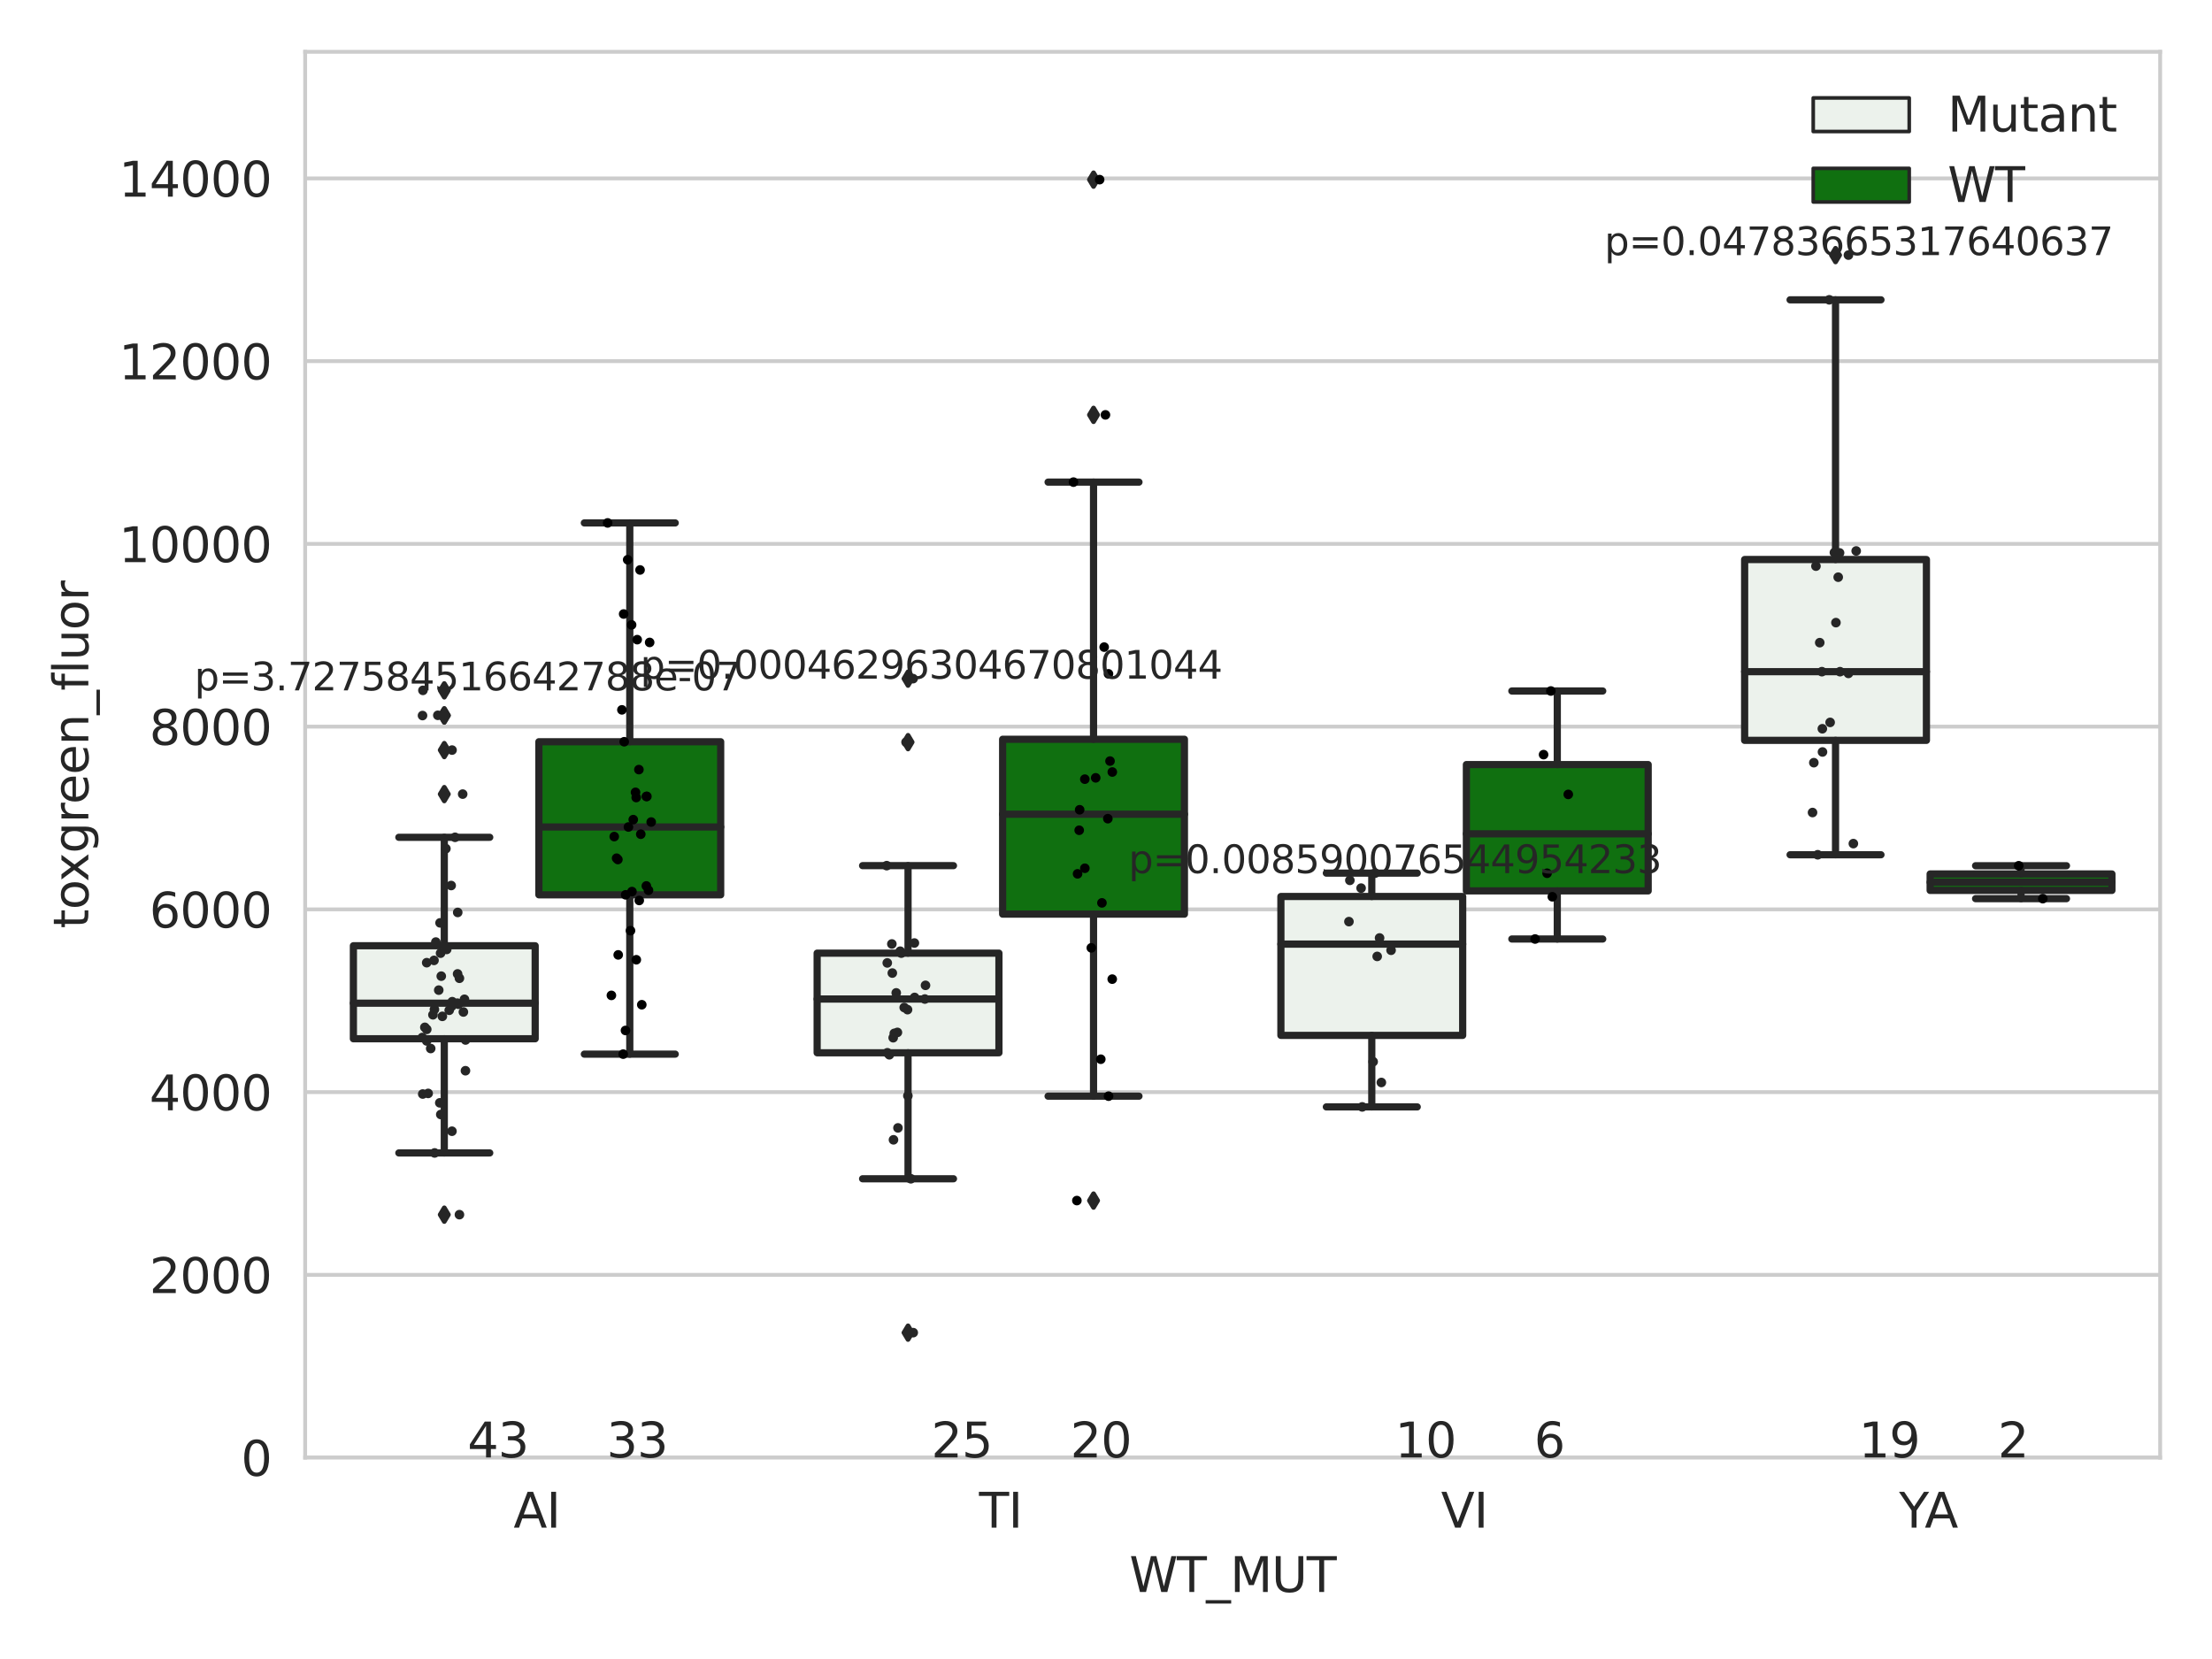 <?xml version="1.0" encoding="utf-8" standalone="no"?>
<!DOCTYPE svg PUBLIC "-//W3C//DTD SVG 1.1//EN"
  "http://www.w3.org/Graphics/SVG/1.1/DTD/svg11.dtd">
<svg xmlns:xlink="http://www.w3.org/1999/xlink" width="460.8pt" height="345.6pt" viewBox="0 0 460.8 345.6" xmlns="http://www.w3.org/2000/svg" version="1.1">
 <defs>
  <style type="text/css">*{stroke-linejoin: round; stroke-linecap: butt}</style>
 </defs>
 <g id="figure_1">
  <g id="patch_1">
   <path d="M 0 345.6 
L 460.8 345.6 
L 460.8 0 
L 0 0 
z
" style="fill: #ffffff"/>
  </g>
  <g id="axes_1">
   <g id="patch_2">
    <path d="M 63.571 303.64 
L 450 303.64 
L 450 10.8 
L 63.571 10.8 
z
" style="fill: #ffffff"/>
   </g>
   <g id="matplotlib.axis_1">
    <g id="xtick_1">
     <g id="text_1">
      <!-- AI -->
      <g style="fill: #262626" transform="translate(106.98 318.238)scale(0.1 -0.1)">
       <defs>
        <path id="DejaVuSans-41" d="M 2188 4044 
L 1331 1722 
L 3047 1722 
L 2188 4044 
z
M 1831 4666 
L 2547 4666 
L 4325 0 
L 3669 0 
L 3244 1197 
L 1141 1197 
L 716 0 
L 50 0 
L 1831 4666 
z
" transform="scale(0.016)"/>
        <path id="DejaVuSans-49" d="M 628 4666 
L 1259 4666 
L 1259 0 
L 628 0 
L 628 4666 
z
" transform="scale(0.016)"/>
       </defs>
       <use xlink:href="#DejaVuSans-41"/>
       <use xlink:href="#DejaVuSans-49" x="68.408"/>
      </g>
     </g>
    </g>
    <g id="xtick_2">
     <g id="text_2">
      <!-- TI -->
      <g style="fill: #262626" transform="translate(203.953 318.238)scale(0.1 -0.1)">
       <defs>
        <path id="DejaVuSans-54" d="M -19 4666 
L 3928 4666 
L 3928 4134 
L 2272 4134 
L 2272 0 
L 1638 0 
L 1638 4134 
L -19 4134 
L -19 4666 
z
" transform="scale(0.016)"/>
       </defs>
       <use xlink:href="#DejaVuSans-54"/>
       <use xlink:href="#DejaVuSans-49" x="61.084"/>
      </g>
     </g>
    </g>
    <g id="xtick_3">
     <g id="text_3">
      <!-- VI -->
      <g style="fill: #262626" transform="translate(300.194 318.238)scale(0.1 -0.1)">
       <defs>
        <path id="DejaVuSans-56" d="M 1831 0 
L 50 4666 
L 709 4666 
L 2188 738 
L 3669 4666 
L 4325 4666 
L 2547 0 
L 1831 0 
z
" transform="scale(0.016)"/>
       </defs>
       <use xlink:href="#DejaVuSans-56"/>
       <use xlink:href="#DejaVuSans-49" x="68.408"/>
      </g>
     </g>
    </g>
    <g id="xtick_4">
     <g id="text_4">
      <!-- YA -->
      <g style="fill: #262626" transform="translate(395.61 318.238)scale(0.1 -0.1)">
       <defs>
        <path id="DejaVuSans-59" d="M -13 4666 
L 666 4666 
L 1959 2747 
L 3244 4666 
L 3922 4666 
L 2272 2222 
L 2272 0 
L 1638 0 
L 1638 2222 
L -13 4666 
z
" transform="scale(0.016)"/>
       </defs>
       <use xlink:href="#DejaVuSans-59"/>
       <use xlink:href="#DejaVuSans-41" x="53.334"/>
      </g>
     </g>
    </g>
    <g id="text_5">
     <!-- WT_MUT -->
     <g style="fill: #262626" transform="translate(235.261 331.638)scale(0.1 -0.1)">
      <defs>
       <path id="DejaVuSans-57" d="M 213 4666 
L 850 4666 
L 1831 722 
L 2809 4666 
L 3519 4666 
L 4500 722 
L 5478 4666 
L 6119 4666 
L 4947 0 
L 4153 0 
L 3169 4050 
L 2175 0 
L 1381 0 
L 213 4666 
z
" transform="scale(0.016)"/>
       <path id="DejaVuSans-5f" d="M 3263 -1063 
L 3263 -1509 
L -63 -1509 
L -63 -1063 
L 3263 -1063 
z
" transform="scale(0.016)"/>
       <path id="DejaVuSans-4d" d="M 628 4666 
L 1569 4666 
L 2759 1491 
L 3956 4666 
L 4897 4666 
L 4897 0 
L 4281 0 
L 4281 4097 
L 3078 897 
L 2444 897 
L 1241 4097 
L 1241 0 
L 628 0 
L 628 4666 
z
" transform="scale(0.016)"/>
       <path id="DejaVuSans-55" d="M 556 4666 
L 1191 4666 
L 1191 1831 
Q 1191 1081 1462 751 
Q 1734 422 2344 422 
Q 2950 422 3222 751 
Q 3494 1081 3494 1831 
L 3494 4666 
L 4128 4666 
L 4128 1753 
Q 4128 841 3676 375 
Q 3225 -91 2344 -91 
Q 1459 -91 1007 375 
Q 556 841 556 1753 
L 556 4666 
z
" transform="scale(0.016)"/>
      </defs>
      <use xlink:href="#DejaVuSans-57"/>
      <use xlink:href="#DejaVuSans-54" x="98.877"/>
      <use xlink:href="#DejaVuSans-5f" x="159.961"/>
      <use xlink:href="#DejaVuSans-4d" x="209.961"/>
      <use xlink:href="#DejaVuSans-55" x="296.24"/>
      <use xlink:href="#DejaVuSans-54" x="369.434"/>
     </g>
    </g>
   </g>
   <g id="matplotlib.axis_2">
    <g id="ytick_1">
     <g id="line2d_1">
      <path d="M 63.571 303.64 
L 450 303.64 
" clip-path="url(#p845e76d0d3)" style="fill: none; stroke: #cccccc; stroke-width: 0.8; stroke-linecap: round"/>
     </g>
     <g id="text_6">
      <!-- 0 -->
      <g style="fill: #262626" transform="translate(50.209 307.439)scale(0.1 -0.1)">
       <defs>
        <path id="DejaVuSans-30" d="M 2034 4250 
Q 1547 4250 1301 3770 
Q 1056 3291 1056 2328 
Q 1056 1369 1301 889 
Q 1547 409 2034 409 
Q 2525 409 2770 889 
Q 3016 1369 3016 2328 
Q 3016 3291 2770 3770 
Q 2525 4250 2034 4250 
z
M 2034 4750 
Q 2819 4750 3233 4129 
Q 3647 3509 3647 2328 
Q 3647 1150 3233 529 
Q 2819 -91 2034 -91 
Q 1250 -91 836 529 
Q 422 1150 422 2328 
Q 422 3509 836 4129 
Q 1250 4750 2034 4750 
z
" transform="scale(0.016)"/>
       </defs>
       <use xlink:href="#DejaVuSans-30"/>
      </g>
     </g>
    </g>
    <g id="ytick_2">
     <g id="line2d_2">
      <path d="M 63.571 265.572 
L 450 265.572 
" clip-path="url(#p845e76d0d3)" style="fill: none; stroke: #cccccc; stroke-width: 0.8; stroke-linecap: round"/>
     </g>
     <g id="text_7">
      <!-- 2000 -->
      <g style="fill: #262626" transform="translate(31.121 269.371)scale(0.1 -0.1)">
       <defs>
        <path id="DejaVuSans-32" d="M 1228 531 
L 3431 531 
L 3431 0 
L 469 0 
L 469 531 
Q 828 903 1448 1529 
Q 2069 2156 2228 2338 
Q 2531 2678 2651 2914 
Q 2772 3150 2772 3378 
Q 2772 3750 2511 3984 
Q 2250 4219 1831 4219 
Q 1534 4219 1204 4116 
Q 875 4013 500 3803 
L 500 4441 
Q 881 4594 1212 4672 
Q 1544 4750 1819 4750 
Q 2544 4750 2975 4387 
Q 3406 4025 3406 3419 
Q 3406 3131 3298 2873 
Q 3191 2616 2906 2266 
Q 2828 2175 2409 1742 
Q 1991 1309 1228 531 
z
" transform="scale(0.016)"/>
       </defs>
       <use xlink:href="#DejaVuSans-32"/>
       <use xlink:href="#DejaVuSans-30" x="63.623"/>
       <use xlink:href="#DejaVuSans-30" x="127.246"/>
       <use xlink:href="#DejaVuSans-30" x="190.869"/>
      </g>
     </g>
    </g>
    <g id="ytick_3">
     <g id="line2d_3">
      <path d="M 63.571 227.504 
L 450 227.504 
" clip-path="url(#p845e76d0d3)" style="fill: none; stroke: #cccccc; stroke-width: 0.8; stroke-linecap: round"/>
     </g>
     <g id="text_8">
      <!-- 4000 -->
      <g style="fill: #262626" transform="translate(31.121 231.303)scale(0.1 -0.1)">
       <defs>
        <path id="DejaVuSans-34" d="M 2419 4116 
L 825 1625 
L 2419 1625 
L 2419 4116 
z
M 2253 4666 
L 3047 4666 
L 3047 1625 
L 3713 1625 
L 3713 1100 
L 3047 1100 
L 3047 0 
L 2419 0 
L 2419 1100 
L 313 1100 
L 313 1709 
L 2253 4666 
z
" transform="scale(0.016)"/>
       </defs>
       <use xlink:href="#DejaVuSans-34"/>
       <use xlink:href="#DejaVuSans-30" x="63.623"/>
       <use xlink:href="#DejaVuSans-30" x="127.246"/>
       <use xlink:href="#DejaVuSans-30" x="190.869"/>
      </g>
     </g>
    </g>
    <g id="ytick_4">
     <g id="line2d_4">
      <path d="M 63.571 189.436 
L 450 189.436 
" clip-path="url(#p845e76d0d3)" style="fill: none; stroke: #cccccc; stroke-width: 0.8; stroke-linecap: round"/>
     </g>
     <g id="text_9">
      <!-- 6000 -->
      <g style="fill: #262626" transform="translate(31.121 193.235)scale(0.1 -0.1)">
       <defs>
        <path id="DejaVuSans-36" d="M 2113 2584 
Q 1688 2584 1439 2293 
Q 1191 2003 1191 1497 
Q 1191 994 1439 701 
Q 1688 409 2113 409 
Q 2538 409 2786 701 
Q 3034 994 3034 1497 
Q 3034 2003 2786 2293 
Q 2538 2584 2113 2584 
z
M 3366 4563 
L 3366 3988 
Q 3128 4100 2886 4159 
Q 2644 4219 2406 4219 
Q 1781 4219 1451 3797 
Q 1122 3375 1075 2522 
Q 1259 2794 1537 2939 
Q 1816 3084 2150 3084 
Q 2853 3084 3261 2657 
Q 3669 2231 3669 1497 
Q 3669 778 3244 343 
Q 2819 -91 2113 -91 
Q 1303 -91 875 529 
Q 447 1150 447 2328 
Q 447 3434 972 4092 
Q 1497 4750 2381 4750 
Q 2619 4750 2861 4703 
Q 3103 4656 3366 4563 
z
" transform="scale(0.016)"/>
       </defs>
       <use xlink:href="#DejaVuSans-36"/>
       <use xlink:href="#DejaVuSans-30" x="63.623"/>
       <use xlink:href="#DejaVuSans-30" x="127.246"/>
       <use xlink:href="#DejaVuSans-30" x="190.869"/>
      </g>
     </g>
    </g>
    <g id="ytick_5">
     <g id="line2d_5">
      <path d="M 63.571 151.368 
L 450 151.368 
" clip-path="url(#p845e76d0d3)" style="fill: none; stroke: #cccccc; stroke-width: 0.8; stroke-linecap: round"/>
     </g>
     <g id="text_10">
      <!-- 8000 -->
      <g style="fill: #262626" transform="translate(31.121 155.167)scale(0.1 -0.1)">
       <defs>
        <path id="DejaVuSans-38" d="M 2034 2216 
Q 1584 2216 1326 1975 
Q 1069 1734 1069 1313 
Q 1069 891 1326 650 
Q 1584 409 2034 409 
Q 2484 409 2743 651 
Q 3003 894 3003 1313 
Q 3003 1734 2745 1975 
Q 2488 2216 2034 2216 
z
M 1403 2484 
Q 997 2584 770 2862 
Q 544 3141 544 3541 
Q 544 4100 942 4425 
Q 1341 4750 2034 4750 
Q 2731 4750 3128 4425 
Q 3525 4100 3525 3541 
Q 3525 3141 3298 2862 
Q 3072 2584 2669 2484 
Q 3125 2378 3379 2068 
Q 3634 1759 3634 1313 
Q 3634 634 3220 271 
Q 2806 -91 2034 -91 
Q 1263 -91 848 271 
Q 434 634 434 1313 
Q 434 1759 690 2068 
Q 947 2378 1403 2484 
z
M 1172 3481 
Q 1172 3119 1398 2916 
Q 1625 2713 2034 2713 
Q 2441 2713 2670 2916 
Q 2900 3119 2900 3481 
Q 2900 3844 2670 4047 
Q 2441 4250 2034 4250 
Q 1625 4250 1398 4047 
Q 1172 3844 1172 3481 
z
" transform="scale(0.016)"/>
       </defs>
       <use xlink:href="#DejaVuSans-38"/>
       <use xlink:href="#DejaVuSans-30" x="63.623"/>
       <use xlink:href="#DejaVuSans-30" x="127.246"/>
       <use xlink:href="#DejaVuSans-30" x="190.869"/>
      </g>
     </g>
    </g>
    <g id="ytick_6">
     <g id="line2d_6">
      <path d="M 63.571 113.299 
L 450 113.299 
" clip-path="url(#p845e76d0d3)" style="fill: none; stroke: #cccccc; stroke-width: 0.8; stroke-linecap: round"/>
     </g>
     <g id="text_11">
      <!-- 10000 -->
      <g style="fill: #262626" transform="translate(24.759 117.099)scale(0.1 -0.1)">
       <defs>
        <path id="DejaVuSans-31" d="M 794 531 
L 1825 531 
L 1825 4091 
L 703 3866 
L 703 4441 
L 1819 4666 
L 2450 4666 
L 2450 531 
L 3481 531 
L 3481 0 
L 794 0 
L 794 531 
z
" transform="scale(0.016)"/>
       </defs>
       <use xlink:href="#DejaVuSans-31"/>
       <use xlink:href="#DejaVuSans-30" x="63.623"/>
       <use xlink:href="#DejaVuSans-30" x="127.246"/>
       <use xlink:href="#DejaVuSans-30" x="190.869"/>
       <use xlink:href="#DejaVuSans-30" x="254.492"/>
      </g>
     </g>
    </g>
    <g id="ytick_7">
     <g id="line2d_7">
      <path d="M 63.571 75.231 
L 450 75.231 
" clip-path="url(#p845e76d0d3)" style="fill: none; stroke: #cccccc; stroke-width: 0.8; stroke-linecap: round"/>
     </g>
     <g id="text_12">
      <!-- 12000 -->
      <g style="fill: #262626" transform="translate(24.759 79.03)scale(0.1 -0.1)">
       <use xlink:href="#DejaVuSans-31"/>
       <use xlink:href="#DejaVuSans-32" x="63.623"/>
       <use xlink:href="#DejaVuSans-30" x="127.246"/>
       <use xlink:href="#DejaVuSans-30" x="190.869"/>
       <use xlink:href="#DejaVuSans-30" x="254.492"/>
      </g>
     </g>
    </g>
    <g id="ytick_8">
     <g id="line2d_8">
      <path d="M 63.571 37.163 
L 450 37.163 
" clip-path="url(#p845e76d0d3)" style="fill: none; stroke: #cccccc; stroke-width: 0.8; stroke-linecap: round"/>
     </g>
     <g id="text_13">
      <!-- 14000 -->
      <g style="fill: #262626" transform="translate(24.759 40.962)scale(0.1 -0.1)">
       <use xlink:href="#DejaVuSans-31"/>
       <use xlink:href="#DejaVuSans-34" x="63.623"/>
       <use xlink:href="#DejaVuSans-30" x="127.246"/>
       <use xlink:href="#DejaVuSans-30" x="190.869"/>
       <use xlink:href="#DejaVuSans-30" x="254.492"/>
      </g>
     </g>
    </g>
    <g id="text_14">
     <!-- toxgreen_fluor -->
     <g style="fill: #262626" transform="translate(18.401 193.415)rotate(-90)scale(0.1 -0.1)">
      <defs>
       <path id="DejaVuSans-74" d="M 1172 4494 
L 1172 3500 
L 2356 3500 
L 2356 3053 
L 1172 3053 
L 1172 1153 
Q 1172 725 1289 603 
Q 1406 481 1766 481 
L 2356 481 
L 2356 0 
L 1766 0 
Q 1100 0 847 248 
Q 594 497 594 1153 
L 594 3053 
L 172 3053 
L 172 3500 
L 594 3500 
L 594 4494 
L 1172 4494 
z
" transform="scale(0.016)"/>
       <path id="DejaVuSans-6f" d="M 1959 3097 
Q 1497 3097 1228 2736 
Q 959 2375 959 1747 
Q 959 1119 1226 758 
Q 1494 397 1959 397 
Q 2419 397 2687 759 
Q 2956 1122 2956 1747 
Q 2956 2369 2687 2733 
Q 2419 3097 1959 3097 
z
M 1959 3584 
Q 2709 3584 3137 3096 
Q 3566 2609 3566 1747 
Q 3566 888 3137 398 
Q 2709 -91 1959 -91 
Q 1206 -91 779 398 
Q 353 888 353 1747 
Q 353 2609 779 3096 
Q 1206 3584 1959 3584 
z
" transform="scale(0.016)"/>
       <path id="DejaVuSans-78" d="M 3513 3500 
L 2247 1797 
L 3578 0 
L 2900 0 
L 1881 1375 
L 863 0 
L 184 0 
L 1544 1831 
L 300 3500 
L 978 3500 
L 1906 2253 
L 2834 3500 
L 3513 3500 
z
" transform="scale(0.016)"/>
       <path id="DejaVuSans-67" d="M 2906 1791 
Q 2906 2416 2648 2759 
Q 2391 3103 1925 3103 
Q 1463 3103 1205 2759 
Q 947 2416 947 1791 
Q 947 1169 1205 825 
Q 1463 481 1925 481 
Q 2391 481 2648 825 
Q 2906 1169 2906 1791 
z
M 3481 434 
Q 3481 -459 3084 -895 
Q 2688 -1331 1869 -1331 
Q 1566 -1331 1297 -1286 
Q 1028 -1241 775 -1147 
L 775 -588 
Q 1028 -725 1275 -790 
Q 1522 -856 1778 -856 
Q 2344 -856 2625 -561 
Q 2906 -266 2906 331 
L 2906 616 
Q 2728 306 2450 153 
Q 2172 0 1784 0 
Q 1141 0 747 490 
Q 353 981 353 1791 
Q 353 2603 747 3093 
Q 1141 3584 1784 3584 
Q 2172 3584 2450 3431 
Q 2728 3278 2906 2969 
L 2906 3500 
L 3481 3500 
L 3481 434 
z
" transform="scale(0.016)"/>
       <path id="DejaVuSans-72" d="M 2631 2963 
Q 2534 3019 2420 3045 
Q 2306 3072 2169 3072 
Q 1681 3072 1420 2755 
Q 1159 2438 1159 1844 
L 1159 0 
L 581 0 
L 581 3500 
L 1159 3500 
L 1159 2956 
Q 1341 3275 1631 3429 
Q 1922 3584 2338 3584 
Q 2397 3584 2469 3576 
Q 2541 3569 2628 3553 
L 2631 2963 
z
" transform="scale(0.016)"/>
       <path id="DejaVuSans-65" d="M 3597 1894 
L 3597 1613 
L 953 1613 
Q 991 1019 1311 708 
Q 1631 397 2203 397 
Q 2534 397 2845 478 
Q 3156 559 3463 722 
L 3463 178 
Q 3153 47 2828 -22 
Q 2503 -91 2169 -91 
Q 1331 -91 842 396 
Q 353 884 353 1716 
Q 353 2575 817 3079 
Q 1281 3584 2069 3584 
Q 2775 3584 3186 3129 
Q 3597 2675 3597 1894 
z
M 3022 2063 
Q 3016 2534 2758 2815 
Q 2500 3097 2075 3097 
Q 1594 3097 1305 2825 
Q 1016 2553 972 2059 
L 3022 2063 
z
" transform="scale(0.016)"/>
       <path id="DejaVuSans-6e" d="M 3513 2113 
L 3513 0 
L 2938 0 
L 2938 2094 
Q 2938 2591 2744 2837 
Q 2550 3084 2163 3084 
Q 1697 3084 1428 2787 
Q 1159 2491 1159 1978 
L 1159 0 
L 581 0 
L 581 3500 
L 1159 3500 
L 1159 2956 
Q 1366 3272 1645 3428 
Q 1925 3584 2291 3584 
Q 2894 3584 3203 3211 
Q 3513 2838 3513 2113 
z
" transform="scale(0.016)"/>
       <path id="DejaVuSans-66" d="M 2375 4863 
L 2375 4384 
L 1825 4384 
Q 1516 4384 1395 4259 
Q 1275 4134 1275 3809 
L 1275 3500 
L 2222 3500 
L 2222 3053 
L 1275 3053 
L 1275 0 
L 697 0 
L 697 3053 
L 147 3053 
L 147 3500 
L 697 3500 
L 697 3744 
Q 697 4328 969 4595 
Q 1241 4863 1831 4863 
L 2375 4863 
z
" transform="scale(0.016)"/>
       <path id="DejaVuSans-6c" d="M 603 4863 
L 1178 4863 
L 1178 0 
L 603 0 
L 603 4863 
z
" transform="scale(0.016)"/>
       <path id="DejaVuSans-75" d="M 544 1381 
L 544 3500 
L 1119 3500 
L 1119 1403 
Q 1119 906 1312 657 
Q 1506 409 1894 409 
Q 2359 409 2629 706 
Q 2900 1003 2900 1516 
L 2900 3500 
L 3475 3500 
L 3475 0 
L 2900 0 
L 2900 538 
Q 2691 219 2414 64 
Q 2138 -91 1772 -91 
Q 1169 -91 856 284 
Q 544 659 544 1381 
z
M 1991 3584 
L 1991 3584 
z
" transform="scale(0.016)"/>
      </defs>
      <use xlink:href="#DejaVuSans-74"/>
      <use xlink:href="#DejaVuSans-6f" x="39.209"/>
      <use xlink:href="#DejaVuSans-78" x="97.266"/>
      <use xlink:href="#DejaVuSans-67" x="156.445"/>
      <use xlink:href="#DejaVuSans-72" x="219.922"/>
      <use xlink:href="#DejaVuSans-65" x="258.785"/>
      <use xlink:href="#DejaVuSans-65" x="320.309"/>
      <use xlink:href="#DejaVuSans-6e" x="381.832"/>
      <use xlink:href="#DejaVuSans-5f" x="445.211"/>
      <use xlink:href="#DejaVuSans-66" x="495.211"/>
      <use xlink:href="#DejaVuSans-6c" x="530.416"/>
      <use xlink:href="#DejaVuSans-75" x="558.199"/>
      <use xlink:href="#DejaVuSans-6f" x="621.578"/>
      <use xlink:href="#DejaVuSans-72" x="682.76"/>
     </g>
    </g>
   </g>
   <g id="patch_3">
    <path d="M 73.618 216.392 
L 111.488 216.392 
L 111.488 197.017 
L 73.618 197.017 
L 73.618 216.392 
z
" clip-path="url(#p845e76d0d3)" style="fill: #ecf2ec; stroke: #262626; stroke-width: 1.5; stroke-linejoin: miter"/>
   </g>
   <g id="patch_4">
    <path d="M 112.261 186.406 
L 150.131 186.406 
L 150.131 154.516 
L 112.261 154.516 
L 112.261 186.406 
z
" clip-path="url(#p845e76d0d3)" style="fill: #107010; stroke: #262626; stroke-width: 1.5; stroke-linejoin: miter"/>
   </g>
   <g id="patch_5">
    <path d="M 170.226 219.313 
L 208.096 219.313 
L 208.096 198.557 
L 170.226 198.557 
L 170.226 219.313 
z
" clip-path="url(#p845e76d0d3)" style="fill: #ecf2ec; stroke: #262626; stroke-width: 1.5; stroke-linejoin: miter"/>
   </g>
   <g id="patch_6">
    <path d="M 208.868 190.429 
L 246.738 190.429 
L 246.738 154.002 
L 208.868 154.002 
L 208.868 190.429 
z
" clip-path="url(#p845e76d0d3)" style="fill: #107010; stroke: #262626; stroke-width: 1.5; stroke-linejoin: miter"/>
   </g>
   <g id="patch_7">
    <path d="M 266.833 215.689 
L 304.703 215.689 
L 304.703 186.757 
L 266.833 186.757 
L 266.833 215.689 
z
" clip-path="url(#p845e76d0d3)" style="fill: #ecf2ec; stroke: #262626; stroke-width: 1.5; stroke-linejoin: miter"/>
   </g>
   <g id="patch_8">
    <path d="M 305.476 185.59 
L 343.346 185.59 
L 343.346 159.275 
L 305.476 159.275 
L 305.476 185.59 
z
" clip-path="url(#p845e76d0d3)" style="fill: #107010; stroke: #262626; stroke-width: 1.5; stroke-linejoin: miter"/>
   </g>
   <g id="patch_9">
    <path d="M 363.44 154.231 
L 401.31 154.231 
L 401.31 116.557 
L 363.44 116.557 
L 363.44 154.231 
z
" clip-path="url(#p845e76d0d3)" style="fill: #ecf2ec; stroke: #262626; stroke-width: 1.5; stroke-linejoin: miter"/>
   </g>
   <g id="patch_10">
    <path d="M 402.083 185.492 
L 439.953 185.492 
L 439.953 182.063 
L 402.083 182.063 
L 402.083 185.492 
z
" clip-path="url(#p845e76d0d3)" style="fill: #107010; stroke: #262626; stroke-width: 1.5; stroke-linejoin: miter"/>
   </g>
   <g id="patch_11">
    <path d="M 111.875 303.64 
L 111.875 303.64 
L 111.875 303.64 
L 111.875 303.64 
z
" clip-path="url(#p845e76d0d3)" style="fill: #ecf2ec; stroke: #262626; stroke-width: 0.75; stroke-linejoin: miter"/>
   </g>
   <g id="patch_12">
    <path d="M 111.875 303.64 
L 111.875 303.64 
L 111.875 303.64 
L 111.875 303.64 
z
" clip-path="url(#p845e76d0d3)" style="fill: #107010; stroke: #262626; stroke-width: 0.75; stroke-linejoin: miter"/>
   </g>
   <g id="PathCollection_1"/>
   <g id="PathCollection_2"/>
   <g id="line2d_9">
    <path d="M 92.553 216.392 
L 92.553 240.177 
" clip-path="url(#p845e76d0d3)" style="fill: none; stroke: #262626; stroke-width: 1.5; stroke-linecap: round"/>
   </g>
   <g id="line2d_10">
    <path d="M 92.553 197.017 
L 92.553 174.425 
" clip-path="url(#p845e76d0d3)" style="fill: none; stroke: #262626; stroke-width: 1.5; stroke-linecap: round"/>
   </g>
   <g id="line2d_11">
    <path d="M 83.086 240.177 
L 102.021 240.177 
" clip-path="url(#p845e76d0d3)" style="fill: none; stroke: #262626; stroke-width: 1.5; stroke-linecap: round"/>
   </g>
   <g id="line2d_12">
    <path d="M 83.086 174.425 
L 102.021 174.425 
" clip-path="url(#p845e76d0d3)" style="fill: none; stroke: #262626; stroke-width: 1.5; stroke-linecap: round"/>
   </g>
   <g id="line2d_13">
    <defs>
     <path id="mc4111a2235" d="M -0 1.414 
L 0.849 0 
L 0 -1.414 
L -0.849 -0 
z
" style="stroke: #262626; stroke-linejoin: miter"/>
    </defs>
    <g clip-path="url(#p845e76d0d3)">
     <use xlink:href="#mc4111a2235" x="92.553" y="253.036" style="fill: #262626; stroke: #262626; stroke-linejoin: miter"/>
     <use xlink:href="#mc4111a2235" x="92.553" y="165.427" style="fill: #262626; stroke: #262626; stroke-linejoin: miter"/>
     <use xlink:href="#mc4111a2235" x="92.553" y="143.815" style="fill: #262626; stroke: #262626; stroke-linejoin: miter"/>
     <use xlink:href="#mc4111a2235" x="92.553" y="149.011" style="fill: #262626; stroke: #262626; stroke-linejoin: miter"/>
     <use xlink:href="#mc4111a2235" x="92.553" y="156.256" style="fill: #262626; stroke: #262626; stroke-linejoin: miter"/>
     <use xlink:href="#mc4111a2235" x="92.553" y="149.062" style="fill: #262626; stroke: #262626; stroke-linejoin: miter"/>
    </g>
   </g>
   <g id="line2d_14">
    <path d="M 131.196 186.406 
L 131.196 219.596 
" clip-path="url(#p845e76d0d3)" style="fill: none; stroke: #262626; stroke-width: 1.5; stroke-linecap: round"/>
   </g>
   <g id="line2d_15">
    <path d="M 131.196 154.516 
L 131.196 108.934 
" clip-path="url(#p845e76d0d3)" style="fill: none; stroke: #262626; stroke-width: 1.5; stroke-linecap: round"/>
   </g>
   <g id="line2d_16">
    <path d="M 121.729 219.596 
L 140.664 219.596 
" clip-path="url(#p845e76d0d3)" style="fill: none; stroke: #262626; stroke-width: 1.5; stroke-linecap: round"/>
   </g>
   <g id="line2d_17">
    <path d="M 121.729 108.934 
L 140.664 108.934 
" clip-path="url(#p845e76d0d3)" style="fill: none; stroke: #262626; stroke-width: 1.5; stroke-linecap: round"/>
   </g>
   <g id="line2d_18"/>
   <g id="line2d_19">
    <path d="M 189.161 219.313 
L 189.161 245.559 
" clip-path="url(#p845e76d0d3)" style="fill: none; stroke: #262626; stroke-width: 1.5; stroke-linecap: round"/>
   </g>
   <g id="line2d_20">
    <path d="M 189.161 198.557 
L 189.161 180.33 
" clip-path="url(#p845e76d0d3)" style="fill: none; stroke: #262626; stroke-width: 1.5; stroke-linecap: round"/>
   </g>
   <g id="line2d_21">
    <path d="M 179.693 245.559 
L 198.628 245.559 
" clip-path="url(#p845e76d0d3)" style="fill: none; stroke: #262626; stroke-width: 1.5; stroke-linecap: round"/>
   </g>
   <g id="line2d_22">
    <path d="M 179.693 180.33 
L 198.628 180.33 
" clip-path="url(#p845e76d0d3)" style="fill: none; stroke: #262626; stroke-width: 1.5; stroke-linecap: round"/>
   </g>
   <g id="line2d_23">
    <g clip-path="url(#p845e76d0d3)">
     <use xlink:href="#mc4111a2235" x="189.161" y="277.617" style="fill: #262626; stroke: #262626; stroke-linejoin: miter"/>
     <use xlink:href="#mc4111a2235" x="189.161" y="154.603" style="fill: #262626; stroke: #262626; stroke-linejoin: miter"/>
     <use xlink:href="#mc4111a2235" x="189.161" y="141.375" style="fill: #262626; stroke: #262626; stroke-linejoin: miter"/>
    </g>
   </g>
   <g id="line2d_24">
    <path d="M 227.803 190.429 
L 227.803 228.352 
" clip-path="url(#p845e76d0d3)" style="fill: none; stroke: #262626; stroke-width: 1.5; stroke-linecap: round"/>
   </g>
   <g id="line2d_25">
    <path d="M 227.803 154.002 
L 227.803 100.435 
" clip-path="url(#p845e76d0d3)" style="fill: none; stroke: #262626; stroke-width: 1.5; stroke-linecap: round"/>
   </g>
   <g id="line2d_26">
    <path d="M 218.336 228.352 
L 237.271 228.352 
" clip-path="url(#p845e76d0d3)" style="fill: none; stroke: #262626; stroke-width: 1.5; stroke-linecap: round"/>
   </g>
   <g id="line2d_27">
    <path d="M 218.336 100.435 
L 237.271 100.435 
" clip-path="url(#p845e76d0d3)" style="fill: none; stroke: #262626; stroke-width: 1.5; stroke-linecap: round"/>
   </g>
   <g id="line2d_28">
    <g clip-path="url(#p845e76d0d3)">
     <use xlink:href="#mc4111a2235" x="227.803" y="250.102" style="fill: #262626; stroke: #262626; stroke-linejoin: miter"/>
     <use xlink:href="#mc4111a2235" x="227.803" y="86.423" style="fill: #262626; stroke: #262626; stroke-linejoin: miter"/>
     <use xlink:href="#mc4111a2235" x="227.803" y="37.422" style="fill: #262626; stroke: #262626; stroke-linejoin: miter"/>
    </g>
   </g>
   <g id="line2d_29">
    <path d="M 285.768 215.689 
L 285.768 230.587 
" clip-path="url(#p845e76d0d3)" style="fill: none; stroke: #262626; stroke-width: 1.5; stroke-linecap: round"/>
   </g>
   <g id="line2d_30">
    <path d="M 285.768 186.757 
L 285.768 181.887 
" clip-path="url(#p845e76d0d3)" style="fill: none; stroke: #262626; stroke-width: 1.5; stroke-linecap: round"/>
   </g>
   <g id="line2d_31">
    <path d="M 276.3 230.587 
L 295.235 230.587 
" clip-path="url(#p845e76d0d3)" style="fill: none; stroke: #262626; stroke-width: 1.5; stroke-linecap: round"/>
   </g>
   <g id="line2d_32">
    <path d="M 276.3 181.887 
L 295.235 181.887 
" clip-path="url(#p845e76d0d3)" style="fill: none; stroke: #262626; stroke-width: 1.5; stroke-linecap: round"/>
   </g>
   <g id="line2d_33"/>
   <g id="line2d_34">
    <path d="M 324.411 185.59 
L 324.411 195.612 
" clip-path="url(#p845e76d0d3)" style="fill: none; stroke: #262626; stroke-width: 1.5; stroke-linecap: round"/>
   </g>
   <g id="line2d_35">
    <path d="M 324.411 159.275 
L 324.411 143.948 
" clip-path="url(#p845e76d0d3)" style="fill: none; stroke: #262626; stroke-width: 1.5; stroke-linecap: round"/>
   </g>
   <g id="line2d_36">
    <path d="M 314.943 195.612 
L 333.878 195.612 
" clip-path="url(#p845e76d0d3)" style="fill: none; stroke: #262626; stroke-width: 1.5; stroke-linecap: round"/>
   </g>
   <g id="line2d_37">
    <path d="M 314.943 143.948 
L 333.878 143.948 
" clip-path="url(#p845e76d0d3)" style="fill: none; stroke: #262626; stroke-width: 1.5; stroke-linecap: round"/>
   </g>
   <g id="line2d_38"/>
   <g id="line2d_39">
    <path d="M 382.375 154.231 
L 382.375 178.062 
" clip-path="url(#p845e76d0d3)" style="fill: none; stroke: #262626; stroke-width: 1.5; stroke-linecap: round"/>
   </g>
   <g id="line2d_40">
    <path d="M 382.375 116.557 
L 382.375 62.458 
" clip-path="url(#p845e76d0d3)" style="fill: none; stroke: #262626; stroke-width: 1.5; stroke-linecap: round"/>
   </g>
   <g id="line2d_41">
    <path d="M 372.907 178.062 
L 391.842 178.062 
" clip-path="url(#p845e76d0d3)" style="fill: none; stroke: #262626; stroke-width: 1.5; stroke-linecap: round"/>
   </g>
   <g id="line2d_42">
    <path d="M 372.907 62.458 
L 391.842 62.458 
" clip-path="url(#p845e76d0d3)" style="fill: none; stroke: #262626; stroke-width: 1.5; stroke-linecap: round"/>
   </g>
   <g id="line2d_43">
    <g clip-path="url(#p845e76d0d3)">
     <use xlink:href="#mc4111a2235" x="382.375" y="53.143" style="fill: #262626; stroke: #262626; stroke-linejoin: miter"/>
    </g>
   </g>
   <g id="line2d_44">
    <path d="M 421.018 185.492 
L 421.018 187.207 
" clip-path="url(#p845e76d0d3)" style="fill: none; stroke: #262626; stroke-width: 1.5; stroke-linecap: round"/>
   </g>
   <g id="line2d_45">
    <path d="M 421.018 182.063 
L 421.018 180.348 
" clip-path="url(#p845e76d0d3)" style="fill: none; stroke: #262626; stroke-width: 1.5; stroke-linecap: round"/>
   </g>
   <g id="line2d_46">
    <path d="M 411.55 187.207 
L 430.485 187.207 
" clip-path="url(#p845e76d0d3)" style="fill: none; stroke: #262626; stroke-width: 1.5; stroke-linecap: round"/>
   </g>
   <g id="line2d_47">
    <path d="M 411.55 180.348 
L 430.485 180.348 
" clip-path="url(#p845e76d0d3)" style="fill: none; stroke: #262626; stroke-width: 1.5; stroke-linecap: round"/>
   </g>
   <g id="line2d_48"/>
   <g id="line2d_49">
    <path d="M 73.618 208.978 
L 111.488 208.978 
" clip-path="url(#p845e76d0d3)" style="fill: none; stroke: #262626; stroke-width: 1.5; stroke-linecap: round"/>
   </g>
   <g id="line2d_50">
    <path d="M 112.261 172.275 
L 150.131 172.275 
" clip-path="url(#p845e76d0d3)" style="fill: none; stroke: #262626; stroke-width: 1.5; stroke-linecap: round"/>
   </g>
   <g id="line2d_51">
    <path d="M 170.226 208.115 
L 208.096 208.115 
" clip-path="url(#p845e76d0d3)" style="fill: none; stroke: #262626; stroke-width: 1.5; stroke-linecap: round"/>
   </g>
   <g id="line2d_52">
    <path d="M 208.868 169.617 
L 246.738 169.617 
" clip-path="url(#p845e76d0d3)" style="fill: none; stroke: #262626; stroke-width: 1.5; stroke-linecap: round"/>
   </g>
   <g id="line2d_53">
    <path d="M 266.833 196.676 
L 304.703 196.676 
" clip-path="url(#p845e76d0d3)" style="fill: none; stroke: #262626; stroke-width: 1.5; stroke-linecap: round"/>
   </g>
   <g id="line2d_54">
    <path d="M 305.476 173.7 
L 343.346 173.7 
" clip-path="url(#p845e76d0d3)" style="fill: none; stroke: #262626; stroke-width: 1.5; stroke-linecap: round"/>
   </g>
   <g id="line2d_55">
    <path d="M 363.44 139.92 
L 401.31 139.92 
" clip-path="url(#p845e76d0d3)" style="fill: none; stroke: #262626; stroke-width: 1.5; stroke-linecap: round"/>
   </g>
   <g id="line2d_56">
    <path d="M 402.083 183.778 
L 439.953 183.778 
" clip-path="url(#p845e76d0d3)" style="fill: none; stroke: #262626; stroke-width: 1.5; stroke-linecap: round"/>
   </g>
   <g id="patch_13">
    <path d="M 63.571 303.64 
L 63.571 10.8 
" style="fill: none; stroke: #cccccc; stroke-width: 0.8; stroke-linejoin: miter; stroke-linecap: square"/>
   </g>
   <g id="patch_14">
    <path d="M 450 303.64 
L 450 10.8 
" style="fill: none; stroke: #cccccc; stroke-width: 0.8; stroke-linejoin: miter; stroke-linecap: square"/>
   </g>
   <g id="patch_15">
    <path d="M 63.571 303.64 
L 450 303.64 
" style="fill: none; stroke: #cccccc; stroke-width: 0.8; stroke-linejoin: miter; stroke-linecap: square"/>
   </g>
   <g id="patch_16">
    <path d="M 63.571 10.8 
L 450 10.8 
" style="fill: none; stroke: #cccccc; stroke-width: 0.8; stroke-linejoin: miter; stroke-linecap: square"/>
   </g>
   <g id="PathCollection_3">
    <defs>
     <path id="C0_0_0188dab73b" d="M 0 1 
C 0.265 1 0.52 0.895 0.707 0.707 
C 0.895 0.52 1 0.265 1 -0 
C 1 -0.265 0.895 -0.52 0.707 -0.707 
C 0.52 -0.895 0.265 -1 0 -1 
C -0.265 -1 -0.52 -0.895 -0.707 -0.707 
C -0.895 -0.52 -1 -0.265 -1 0 
C -1 0.265 -0.895 0.52 -0.707 0.707 
C -0.52 0.895 -0.265 1 0 1 
z
"/>
    </defs>
    <g clip-path="url(#p845e76d0d3)">
     <use xlink:href="#C0_0_0188dab73b" x="96.756" y="208.169" style="fill: #262626"/>
    </g>
    <g clip-path="url(#p845e76d0d3)">
     <use xlink:href="#C0_0_0188dab73b" x="93.055" y="197.786" style="fill: #262626"/>
    </g>
    <g clip-path="url(#p845e76d0d3)">
     <use xlink:href="#C0_0_0188dab73b" x="96.385" y="165.427" style="fill: #262626"/>
    </g>
    <g clip-path="url(#p845e76d0d3)">
     <use xlink:href="#C0_0_0188dab73b" x="91.616" y="229.742" style="fill: #262626"/>
    </g>
    <g clip-path="url(#p845e76d0d3)">
     <use xlink:href="#C0_0_0188dab73b" x="93.58" y="210.457" style="fill: #262626"/>
    </g>
    <g clip-path="url(#p845e76d0d3)">
     <use xlink:href="#C0_0_0188dab73b" x="95.706" y="203.79" style="fill: #262626"/>
    </g>
    <g clip-path="url(#p845e76d0d3)">
     <use xlink:href="#C0_0_0188dab73b" x="96.532" y="210.817" style="fill: #262626"/>
    </g>
    <g clip-path="url(#p845e76d0d3)">
     <use xlink:href="#C0_0_0188dab73b" x="87.971" y="216.137" style="fill: #262626"/>
    </g>
    <g clip-path="url(#p845e76d0d3)">
     <use xlink:href="#C0_0_0188dab73b" x="89.723" y="218.424" style="fill: #262626"/>
    </g>
    <g clip-path="url(#p845e76d0d3)">
     <use xlink:href="#C0_0_0188dab73b" x="88.105" y="143.815" style="fill: #262626"/>
    </g>
    <g clip-path="url(#p845e76d0d3)">
     <use xlink:href="#C0_0_0188dab73b" x="91.208" y="149.011" style="fill: #262626"/>
    </g>
    <g clip-path="url(#p845e76d0d3)">
     <use xlink:href="#C0_0_0188dab73b" x="95.351" y="190.078" style="fill: #262626"/>
    </g>
    <g clip-path="url(#p845e76d0d3)">
     <use xlink:href="#C0_0_0188dab73b" x="90.795" y="196.248" style="fill: #262626"/>
    </g>
    <g clip-path="url(#p845e76d0d3)">
     <use xlink:href="#C0_0_0188dab73b" x="91.4" y="206.262" style="fill: #262626"/>
    </g>
    <g clip-path="url(#p845e76d0d3)">
     <use xlink:href="#C0_0_0188dab73b" x="88.064" y="227.905" style="fill: #262626"/>
    </g>
    <g clip-path="url(#p845e76d0d3)">
     <use xlink:href="#C0_0_0188dab73b" x="91.823" y="232.171" style="fill: #262626"/>
    </g>
    <g clip-path="url(#p845e76d0d3)">
     <use xlink:href="#C0_0_0188dab73b" x="95.71" y="253.036" style="fill: #262626"/>
    </g>
    <g clip-path="url(#p845e76d0d3)">
     <use xlink:href="#C0_0_0188dab73b" x="96.964" y="223.051" style="fill: #262626"/>
    </g>
    <g clip-path="url(#p845e76d0d3)">
     <use xlink:href="#C0_0_0188dab73b" x="94.213" y="208.669" style="fill: #262626"/>
    </g>
    <g clip-path="url(#p845e76d0d3)">
     <use xlink:href="#C0_0_0188dab73b" x="90.542" y="240.177" style="fill: #262626"/>
    </g>
    <g clip-path="url(#p845e76d0d3)">
     <use xlink:href="#C0_0_0188dab73b" x="94.097" y="209.606" style="fill: #262626"/>
    </g>
    <g clip-path="url(#p845e76d0d3)">
     <use xlink:href="#C0_0_0188dab73b" x="94.168" y="156.256" style="fill: #262626"/>
    </g>
    <g clip-path="url(#p845e76d0d3)">
     <use xlink:href="#C0_0_0188dab73b" x="91.673" y="192.251" style="fill: #262626"/>
    </g>
    <g clip-path="url(#p845e76d0d3)">
     <use xlink:href="#C0_0_0188dab73b" x="90.413" y="200.067" style="fill: #262626"/>
    </g>
    <g clip-path="url(#p845e76d0d3)">
     <use xlink:href="#C0_0_0188dab73b" x="94.15" y="235.654" style="fill: #262626"/>
    </g>
    <g clip-path="url(#p845e76d0d3)">
     <use xlink:href="#C0_0_0188dab73b" x="88.019" y="149.062" style="fill: #262626"/>
    </g>
    <g clip-path="url(#p845e76d0d3)">
     <use xlink:href="#C0_0_0188dab73b" x="92.889" y="176.79" style="fill: #262626"/>
    </g>
    <g clip-path="url(#p845e76d0d3)">
     <use xlink:href="#C0_0_0188dab73b" x="90.19" y="211.399" style="fill: #262626"/>
    </g>
    <g clip-path="url(#p845e76d0d3)">
     <use xlink:href="#C0_0_0188dab73b" x="92.151" y="211.726" style="fill: #262626"/>
    </g>
    <g clip-path="url(#p845e76d0d3)">
     <use xlink:href="#C0_0_0188dab73b" x="90.499" y="210.277" style="fill: #262626"/>
    </g>
    <g clip-path="url(#p845e76d0d3)">
     <use xlink:href="#C0_0_0188dab73b" x="95.325" y="202.881" style="fill: #262626"/>
    </g>
    <g clip-path="url(#p845e76d0d3)">
     <use xlink:href="#C0_0_0188dab73b" x="88.899" y="214.437" style="fill: #262626"/>
    </g>
    <g clip-path="url(#p845e76d0d3)">
     <use xlink:href="#C0_0_0188dab73b" x="96.983" y="216.647" style="fill: #262626"/>
    </g>
    <g clip-path="url(#p845e76d0d3)">
     <use xlink:href="#C0_0_0188dab73b" x="88.506" y="214.011" style="fill: #262626"/>
    </g>
    <g clip-path="url(#p845e76d0d3)">
     <use xlink:href="#C0_0_0188dab73b" x="88.891" y="200.546" style="fill: #262626"/>
    </g>
    <g clip-path="url(#p845e76d0d3)">
     <use xlink:href="#C0_0_0188dab73b" x="94.795" y="174.425" style="fill: #262626"/>
    </g>
    <g clip-path="url(#p845e76d0d3)">
     <use xlink:href="#C0_0_0188dab73b" x="95.284" y="208.978" style="fill: #262626"/>
    </g>
    <g clip-path="url(#p845e76d0d3)">
     <use xlink:href="#C0_0_0188dab73b" x="93.987" y="184.471" style="fill: #262626"/>
    </g>
    <g clip-path="url(#p845e76d0d3)">
     <use xlink:href="#C0_0_0188dab73b" x="88.89" y="216.844" style="fill: #262626"/>
    </g>
    <g clip-path="url(#p845e76d0d3)">
     <use xlink:href="#C0_0_0188dab73b" x="89.194" y="227.777" style="fill: #262626"/>
    </g>
    <g clip-path="url(#p845e76d0d3)">
     <use xlink:href="#C0_0_0188dab73b" x="95.502" y="209.195" style="fill: #262626"/>
    </g>
    <g clip-path="url(#p845e76d0d3)">
     <use xlink:href="#C0_0_0188dab73b" x="91.779" y="198.563" style="fill: #262626"/>
    </g>
    <g clip-path="url(#p845e76d0d3)">
     <use xlink:href="#C0_0_0188dab73b" x="91.923" y="203.352" style="fill: #262626"/>
    </g>
   </g>
   <g id="PathCollection_4">
    <defs>
     <path id="C1_0_b2a1b640c2" d="M 0 1 
C 0.265 1 0.52 0.895 0.707 0.707 
C 0.895 0.52 1 0.265 1 -0 
C 1 -0.265 0.895 -0.52 0.707 -0.707 
C 0.52 -0.895 0.265 -1 0 -1 
C -0.265 -1 -0.52 -0.895 -0.707 -0.707 
C -0.895 -0.52 -1 -0.265 -1 0 
C -1 0.265 -0.895 0.52 -0.707 0.707 
C -0.52 0.895 -0.265 1 0 1 
z
"/>
    </defs>
    <g clip-path="url(#p845e76d0d3)">
     <use xlink:href="#C1_0_b2a1b640c2" x="126.583" y="108.934"/>
    </g>
    <g clip-path="url(#p845e76d0d3)">
     <use xlink:href="#C1_0_b2a1b640c2" x="129.822" y="219.596"/>
    </g>
    <g clip-path="url(#p845e76d0d3)">
     <use xlink:href="#C1_0_b2a1b640c2" x="131.343" y="193.876"/>
    </g>
    <g clip-path="url(#p845e76d0d3)">
     <use xlink:href="#C1_0_b2a1b640c2" x="132.39" y="165.057"/>
    </g>
    <g clip-path="url(#p845e76d0d3)">
     <use xlink:href="#C1_0_b2a1b640c2" x="133.695" y="209.305"/>
    </g>
    <g clip-path="url(#p845e76d0d3)">
     <use xlink:href="#C1_0_b2a1b640c2" x="135.656" y="171.247"/>
    </g>
    <g clip-path="url(#p845e76d0d3)">
     <use xlink:href="#C1_0_b2a1b640c2" x="131.649" y="185.731"/>
    </g>
    <g clip-path="url(#p845e76d0d3)">
     <use xlink:href="#C1_0_b2a1b640c2" x="134.646" y="184.559"/>
    </g>
    <g clip-path="url(#p845e76d0d3)">
     <use xlink:href="#C1_0_b2a1b640c2" x="133.487" y="173.782"/>
    </g>
    <g clip-path="url(#p845e76d0d3)">
     <use xlink:href="#C1_0_b2a1b640c2" x="128.784" y="198.92"/>
    </g>
    <g clip-path="url(#p845e76d0d3)">
     <use xlink:href="#C1_0_b2a1b640c2" x="130.917" y="172.275"/>
    </g>
    <g clip-path="url(#p845e76d0d3)">
     <use xlink:href="#C1_0_b2a1b640c2" x="133.094" y="160.324"/>
    </g>
    <g clip-path="url(#p845e76d0d3)">
     <use xlink:href="#C1_0_b2a1b640c2" x="134.757" y="165.904"/>
    </g>
    <g clip-path="url(#p845e76d0d3)">
     <use xlink:href="#C1_0_b2a1b640c2" x="127.366" y="207.356"/>
    </g>
    <g clip-path="url(#p845e76d0d3)">
     <use xlink:href="#C1_0_b2a1b640c2" x="130.755" y="116.603"/>
    </g>
    <g clip-path="url(#p845e76d0d3)">
     <use xlink:href="#C1_0_b2a1b640c2" x="129.92" y="127.909"/>
    </g>
    <g clip-path="url(#p845e76d0d3)">
     <use xlink:href="#C1_0_b2a1b640c2" x="132.555" y="199.934"/>
    </g>
    <g clip-path="url(#p845e76d0d3)">
     <use xlink:href="#C1_0_b2a1b640c2" x="131.574" y="130.173"/>
    </g>
    <g clip-path="url(#p845e76d0d3)">
     <use xlink:href="#C1_0_b2a1b640c2" x="135.093" y="185.461"/>
    </g>
    <g clip-path="url(#p845e76d0d3)">
     <use xlink:href="#C1_0_b2a1b640c2" x="130.035" y="154.516"/>
    </g>
    <g clip-path="url(#p845e76d0d3)">
     <use xlink:href="#C1_0_b2a1b640c2" x="132.741" y="133.252"/>
    </g>
    <g clip-path="url(#p845e76d0d3)">
     <use xlink:href="#C1_0_b2a1b640c2" x="130.336" y="186.406"/>
    </g>
    <g clip-path="url(#p845e76d0d3)">
     <use xlink:href="#C1_0_b2a1b640c2" x="127.958" y="174.276"/>
    </g>
    <g clip-path="url(#p845e76d0d3)">
     <use xlink:href="#C1_0_b2a1b640c2" x="128.451" y="178.781"/>
    </g>
    <g clip-path="url(#p845e76d0d3)">
     <use xlink:href="#C1_0_b2a1b640c2" x="133.166" y="187.584"/>
    </g>
    <g clip-path="url(#p845e76d0d3)">
     <use xlink:href="#C1_0_b2a1b640c2" x="132.534" y="166.141"/>
    </g>
    <g clip-path="url(#p845e76d0d3)">
     <use xlink:href="#C1_0_b2a1b640c2" x="134.65" y="165.917"/>
    </g>
    <g clip-path="url(#p845e76d0d3)">
     <use xlink:href="#C1_0_b2a1b640c2" x="128.716" y="179.052"/>
    </g>
    <g clip-path="url(#p845e76d0d3)">
     <use xlink:href="#C1_0_b2a1b640c2" x="130.3" y="214.665"/>
    </g>
    <g clip-path="url(#p845e76d0d3)">
     <use xlink:href="#C1_0_b2a1b640c2" x="129.556" y="147.877"/>
    </g>
    <g clip-path="url(#p845e76d0d3)">
     <use xlink:href="#C1_0_b2a1b640c2" x="133.334" y="118.733"/>
    </g>
    <g clip-path="url(#p845e76d0d3)">
     <use xlink:href="#C1_0_b2a1b640c2" x="135.334" y="133.831"/>
    </g>
    <g clip-path="url(#p845e76d0d3)">
     <use xlink:href="#C1_0_b2a1b640c2" x="131.918" y="170.744"/>
    </g>
   </g>
   <g id="PathCollection_5">
    <defs>
     <path id="C2_0_0e0a24bffa" d="M 0 1 
C 0.265 1 0.52 0.895 0.707 0.707 
C 0.895 0.52 1 0.265 1 -0 
C 1 -0.265 0.895 -0.52 0.707 -0.707 
C 0.52 -0.895 0.265 -1 0 -1 
C -0.265 -1 -0.52 -0.895 -0.707 -0.707 
C -0.895 -0.52 -1 -0.265 -1 0 
C -1 0.265 -0.895 0.52 -0.707 0.707 
C -0.52 0.895 -0.265 1 0 1 
z
"/>
    </defs>
    <g clip-path="url(#p845e76d0d3)">
     <use xlink:href="#C2_0_0e0a24bffa" x="186.702" y="206.835" style="fill: #262626"/>
    </g>
    <g clip-path="url(#p845e76d0d3)">
     <use xlink:href="#C2_0_0e0a24bffa" x="186.068" y="216.177" style="fill: #262626"/>
    </g>
    <g clip-path="url(#p845e76d0d3)">
     <use xlink:href="#C2_0_0e0a24bffa" x="192.799" y="205.265" style="fill: #262626"/>
    </g>
    <g clip-path="url(#p845e76d0d3)">
     <use xlink:href="#C2_0_0e0a24bffa" x="184.858" y="219.313" style="fill: #262626"/>
    </g>
    <g clip-path="url(#p845e76d0d3)">
     <use xlink:href="#C2_0_0e0a24bffa" x="190.245" y="277.617" style="fill: #262626"/>
    </g>
    <g clip-path="url(#p845e76d0d3)">
     <use xlink:href="#C2_0_0e0a24bffa" x="186.13" y="237.444" style="fill: #262626"/>
    </g>
    <g clip-path="url(#p845e76d0d3)">
     <use xlink:href="#C2_0_0e0a24bffa" x="190.483" y="196.447" style="fill: #262626"/>
    </g>
    <g clip-path="url(#p845e76d0d3)">
     <use xlink:href="#C2_0_0e0a24bffa" x="192.662" y="208.115" style="fill: #262626"/>
    </g>
    <g clip-path="url(#p845e76d0d3)">
     <use xlink:href="#C2_0_0e0a24bffa" x="188.749" y="154.603" style="fill: #262626"/>
    </g>
    <g clip-path="url(#p845e76d0d3)">
     <use xlink:href="#C2_0_0e0a24bffa" x="185.887" y="202.706" style="fill: #262626"/>
    </g>
    <g clip-path="url(#p845e76d0d3)">
     <use xlink:href="#C2_0_0e0a24bffa" x="190.531" y="207.784" style="fill: #262626"/>
    </g>
    <g clip-path="url(#p845e76d0d3)">
     <use xlink:href="#C2_0_0e0a24bffa" x="189.75" y="245.559" style="fill: #262626"/>
    </g>
    <g clip-path="url(#p845e76d0d3)">
     <use xlink:href="#C2_0_0e0a24bffa" x="189.125" y="228.272" style="fill: #262626"/>
    </g>
    <g clip-path="url(#p845e76d0d3)">
     <use xlink:href="#C2_0_0e0a24bffa" x="187.753" y="198.557" style="fill: #262626"/>
    </g>
    <g clip-path="url(#p845e76d0d3)">
     <use xlink:href="#C2_0_0e0a24bffa" x="187.063" y="234.961" style="fill: #262626"/>
    </g>
    <g clip-path="url(#p845e76d0d3)">
     <use xlink:href="#C2_0_0e0a24bffa" x="184.713" y="180.33" style="fill: #262626"/>
    </g>
    <g clip-path="url(#p845e76d0d3)">
     <use xlink:href="#C2_0_0e0a24bffa" x="189.057" y="210.33" style="fill: #262626"/>
    </g>
    <g clip-path="url(#p845e76d0d3)">
     <use xlink:href="#C2_0_0e0a24bffa" x="186.948" y="215.07" style="fill: #262626"/>
    </g>
    <g clip-path="url(#p845e76d0d3)">
     <use xlink:href="#C2_0_0e0a24bffa" x="188.365" y="209.885" style="fill: #262626"/>
    </g>
    <g clip-path="url(#p845e76d0d3)">
     <use xlink:href="#C2_0_0e0a24bffa" x="187.532" y="198.153" style="fill: #262626"/>
    </g>
    <g clip-path="url(#p845e76d0d3)">
     <use xlink:href="#C2_0_0e0a24bffa" x="186.298" y="215.27" style="fill: #262626"/>
    </g>
    <g clip-path="url(#p845e76d0d3)">
     <use xlink:href="#C2_0_0e0a24bffa" x="185.269" y="219.729" style="fill: #262626"/>
    </g>
    <g clip-path="url(#p845e76d0d3)">
     <use xlink:href="#C2_0_0e0a24bffa" x="184.834" y="200.593" style="fill: #262626"/>
    </g>
    <g clip-path="url(#p845e76d0d3)">
     <use xlink:href="#C2_0_0e0a24bffa" x="185.788" y="196.645" style="fill: #262626"/>
    </g>
    <g clip-path="url(#p845e76d0d3)">
     <use xlink:href="#C2_0_0e0a24bffa" x="190.219" y="141.375" style="fill: #262626"/>
    </g>
   </g>
   <g id="PathCollection_6">
    <defs>
     <path id="C3_0_4aa6f9e1d0" d="M 0 1 
C 0.265 1 0.52 0.895 0.707 0.707 
C 0.895 0.52 1 0.265 1 -0 
C 1 -0.265 0.895 -0.52 0.707 -0.707 
C 0.52 -0.895 0.265 -1 0 -1 
C -0.265 -1 -0.52 -0.895 -0.707 -0.707 
C -0.895 -0.52 -1 -0.265 -1 0 
C -1 0.265 -0.895 0.52 -0.707 0.707 
C -0.52 0.895 -0.265 1 0 1 
z
"/>
    </defs>
    <g clip-path="url(#p845e76d0d3)">
     <use xlink:href="#C3_0_4aa6f9e1d0" x="230.284" y="86.423"/>
    </g>
    <g clip-path="url(#p845e76d0d3)">
     <use xlink:href="#C3_0_4aa6f9e1d0" x="227.341" y="197.457"/>
    </g>
    <g clip-path="url(#p845e76d0d3)">
     <use xlink:href="#C3_0_4aa6f9e1d0" x="224.818" y="172.957"/>
    </g>
    <g clip-path="url(#p845e76d0d3)">
     <use xlink:href="#C3_0_4aa6f9e1d0" x="231.715" y="160.824"/>
    </g>
    <g clip-path="url(#p845e76d0d3)">
     <use xlink:href="#C3_0_4aa6f9e1d0" x="228.253" y="162.038"/>
    </g>
    <g clip-path="url(#p845e76d0d3)">
     <use xlink:href="#C3_0_4aa6f9e1d0" x="229.072" y="37.422"/>
    </g>
    <g clip-path="url(#p845e76d0d3)">
     <use xlink:href="#C3_0_4aa6f9e1d0" x="231.237" y="158.546"/>
    </g>
    <g clip-path="url(#p845e76d0d3)">
     <use xlink:href="#C3_0_4aa6f9e1d0" x="223.626" y="100.435"/>
    </g>
    <g clip-path="url(#p845e76d0d3)">
     <use xlink:href="#C3_0_4aa6f9e1d0" x="230.781" y="170.546"/>
    </g>
    <g clip-path="url(#p845e76d0d3)">
     <use xlink:href="#C3_0_4aa6f9e1d0" x="224.332" y="250.102"/>
    </g>
    <g clip-path="url(#p845e76d0d3)">
     <use xlink:href="#C3_0_4aa6f9e1d0" x="225.99" y="162.314"/>
    </g>
    <g clip-path="url(#p845e76d0d3)">
     <use xlink:href="#C3_0_4aa6f9e1d0" x="230.018" y="134.805"/>
    </g>
    <g clip-path="url(#p845e76d0d3)">
     <use xlink:href="#C3_0_4aa6f9e1d0" x="231.697" y="203.972"/>
    </g>
    <g clip-path="url(#p845e76d0d3)">
     <use xlink:href="#C3_0_4aa6f9e1d0" x="230.935" y="228.352"/>
    </g>
    <g clip-path="url(#p845e76d0d3)">
     <use xlink:href="#C3_0_4aa6f9e1d0" x="224.478" y="182.036"/>
    </g>
    <g clip-path="url(#p845e76d0d3)">
     <use xlink:href="#C3_0_4aa6f9e1d0" x="230.914" y="140.369"/>
    </g>
    <g clip-path="url(#p845e76d0d3)">
     <use xlink:href="#C3_0_4aa6f9e1d0" x="229.554" y="188.086"/>
    </g>
    <g clip-path="url(#p845e76d0d3)">
     <use xlink:href="#C3_0_4aa6f9e1d0" x="225.995" y="180.873"/>
    </g>
    <g clip-path="url(#p845e76d0d3)">
     <use xlink:href="#C3_0_4aa6f9e1d0" x="224.911" y="168.689"/>
    </g>
    <g clip-path="url(#p845e76d0d3)">
     <use xlink:href="#C3_0_4aa6f9e1d0" x="229.315" y="220.656"/>
    </g>
   </g>
   <g id="PathCollection_7">
    <defs>
     <path id="C4_0_098b9f5790" d="M 0 1 
C 0.265 1 0.52 0.895 0.707 0.707 
C 0.895 0.52 1 0.265 1 -0 
C 1 -0.265 0.895 -0.52 0.707 -0.707 
C 0.52 -0.895 0.265 -1 0 -1 
C -0.265 -1 -0.52 -0.895 -0.707 -0.707 
C -0.895 -0.52 -1 -0.265 -1 0 
C -1 0.265 -0.895 0.52 -0.707 0.707 
C -0.52 0.895 -0.265 1 0 1 
z
"/>
    </defs>
    <g clip-path="url(#p845e76d0d3)">
     <use xlink:href="#C4_0_098b9f5790" x="286.895" y="199.238" style="fill: #262626"/>
    </g>
    <g clip-path="url(#p845e76d0d3)">
     <use xlink:href="#C4_0_098b9f5790" x="286.486" y="181.887" style="fill: #262626"/>
    </g>
    <g clip-path="url(#p845e76d0d3)">
     <use xlink:href="#C4_0_098b9f5790" x="287.391" y="195.396" style="fill: #262626"/>
    </g>
    <g clip-path="url(#p845e76d0d3)">
     <use xlink:href="#C4_0_098b9f5790" x="287.764" y="225.501" style="fill: #262626"/>
    </g>
    <g clip-path="url(#p845e76d0d3)">
     <use xlink:href="#C4_0_098b9f5790" x="286.054" y="221.172" style="fill: #262626"/>
    </g>
    <g clip-path="url(#p845e76d0d3)">
     <use xlink:href="#C4_0_098b9f5790" x="289.788" y="197.956" style="fill: #262626"/>
    </g>
    <g clip-path="url(#p845e76d0d3)">
     <use xlink:href="#C4_0_098b9f5790" x="281.009" y="191.989" style="fill: #262626"/>
    </g>
    <g clip-path="url(#p845e76d0d3)">
     <use xlink:href="#C4_0_098b9f5790" x="281.202" y="183.392" style="fill: #262626"/>
    </g>
    <g clip-path="url(#p845e76d0d3)">
     <use xlink:href="#C4_0_098b9f5790" x="283.541" y="185.013" style="fill: #262626"/>
    </g>
    <g clip-path="url(#p845e76d0d3)">
     <use xlink:href="#C4_0_098b9f5790" x="283.777" y="230.587" style="fill: #262626"/>
    </g>
   </g>
   <g id="PathCollection_8">
    <defs>
     <path id="C5_0_8dad77d32d" d="M 0 1 
C 0.265 1 0.52 0.895 0.707 0.707 
C 0.895 0.52 1 0.265 1 -0 
C 1 -0.265 0.895 -0.52 0.707 -0.707 
C 0.52 -0.895 0.265 -1 0 -1 
C -0.265 -1 -0.52 -0.895 -0.707 -0.707 
C -0.895 -0.52 -1 -0.265 -1 0 
C -1 0.265 -0.895 0.52 -0.707 0.707 
C -0.52 0.895 -0.265 1 0 1 
z
"/>
    </defs>
    <g clip-path="url(#p845e76d0d3)">
     <use xlink:href="#C5_0_8dad77d32d" x="322.288" y="181.913"/>
    </g>
    <g clip-path="url(#p845e76d0d3)">
     <use xlink:href="#C5_0_8dad77d32d" x="323.073" y="143.948"/>
    </g>
    <g clip-path="url(#p845e76d0d3)">
     <use xlink:href="#C5_0_8dad77d32d" x="319.786" y="195.612"/>
    </g>
    <g clip-path="url(#p845e76d0d3)">
     <use xlink:href="#C5_0_8dad77d32d" x="326.701" y="165.487"/>
    </g>
    <g clip-path="url(#p845e76d0d3)">
     <use xlink:href="#C5_0_8dad77d32d" x="323.377" y="186.815"/>
    </g>
    <g clip-path="url(#p845e76d0d3)">
     <use xlink:href="#C5_0_8dad77d32d" x="321.556" y="157.204"/>
    </g>
   </g>
   <g id="PathCollection_9">
    <defs>
     <path id="C6_0_83c7239841" d="M 0 1 
C 0.265 1 0.52 0.895 0.707 0.707 
C 0.895 0.52 1 0.265 1 -0 
C 1 -0.265 0.895 -0.52 0.707 -0.707 
C 0.52 -0.895 0.265 -1 0 -1 
C -0.265 -1 -0.52 -0.895 -0.707 -0.707 
C -0.895 -0.52 -1 -0.265 -1 0 
C -1 0.265 -0.895 0.52 -0.707 0.707 
C -0.52 0.895 -0.265 1 0 1 
z
"/>
    </defs>
    <g clip-path="url(#p845e76d0d3)">
     <use xlink:href="#C6_0_83c7239841" x="382.459" y="129.704" style="fill: #262626"/>
    </g>
    <g clip-path="url(#p845e76d0d3)">
     <use xlink:href="#C6_0_83c7239841" x="381.068" y="62.458" style="fill: #262626"/>
    </g>
    <g clip-path="url(#p845e76d0d3)">
     <use xlink:href="#C6_0_83c7239841" x="378.295" y="117.935" style="fill: #262626"/>
    </g>
    <g clip-path="url(#p845e76d0d3)">
     <use xlink:href="#C6_0_83c7239841" x="378.665" y="178.062" style="fill: #262626"/>
    </g>
    <g clip-path="url(#p845e76d0d3)">
     <use xlink:href="#C6_0_83c7239841" x="383.216" y="115.178" style="fill: #262626"/>
    </g>
    <g clip-path="url(#p845e76d0d3)">
     <use xlink:href="#C6_0_83c7239841" x="379.629" y="151.813" style="fill: #262626"/>
    </g>
    <g clip-path="url(#p845e76d0d3)">
     <use xlink:href="#C6_0_83c7239841" x="379.086" y="133.877" style="fill: #262626"/>
    </g>
    <g clip-path="url(#p845e76d0d3)">
     <use xlink:href="#C6_0_83c7239841" x="379.658" y="156.648" style="fill: #262626"/>
    </g>
    <g clip-path="url(#p845e76d0d3)">
     <use xlink:href="#C6_0_83c7239841" x="382.933" y="120.237" style="fill: #262626"/>
    </g>
    <g clip-path="url(#p845e76d0d3)">
     <use xlink:href="#C6_0_83c7239841" x="385.062" y="53.143" style="fill: #262626"/>
    </g>
    <g clip-path="url(#p845e76d0d3)">
     <use xlink:href="#C6_0_83c7239841" x="377.585" y="169.263" style="fill: #262626"/>
    </g>
    <g clip-path="url(#p845e76d0d3)">
     <use xlink:href="#C6_0_83c7239841" x="379.534" y="139.92" style="fill: #262626"/>
    </g>
    <g clip-path="url(#p845e76d0d3)">
     <use xlink:href="#C6_0_83c7239841" x="377.856" y="158.88" style="fill: #262626"/>
    </g>
    <g clip-path="url(#p845e76d0d3)">
     <use xlink:href="#C6_0_83c7239841" x="383.309" y="139.923" style="fill: #262626"/>
    </g>
    <g clip-path="url(#p845e76d0d3)">
     <use xlink:href="#C6_0_83c7239841" x="386.679" y="114.774" style="fill: #262626"/>
    </g>
    <g clip-path="url(#p845e76d0d3)">
     <use xlink:href="#C6_0_83c7239841" x="386.091" y="175.74" style="fill: #262626"/>
    </g>
    <g clip-path="url(#p845e76d0d3)">
     <use xlink:href="#C6_0_83c7239841" x="381.251" y="150.488" style="fill: #262626"/>
    </g>
    <g clip-path="url(#p845e76d0d3)">
     <use xlink:href="#C6_0_83c7239841" x="385.066" y="140.284" style="fill: #262626"/>
    </g>
    <g clip-path="url(#p845e76d0d3)">
     <use xlink:href="#C6_0_83c7239841" x="382.141" y="115.107" style="fill: #262626"/>
    </g>
   </g>
   <g id="PathCollection_10">
    <defs>
     <path id="C7_0_84972ef466" d="M 0 1 
C 0.265 1 0.52 0.895 0.707 0.707 
C 0.895 0.52 1 0.265 1 -0 
C 1 -0.265 0.895 -0.52 0.707 -0.707 
C 0.52 -0.895 0.265 -1 0 -1 
C -0.265 -1 -0.52 -0.895 -0.707 -0.707 
C -0.895 -0.52 -1 -0.265 -1 0 
C -1 0.265 -0.895 0.52 -0.707 0.707 
C -0.52 0.895 -0.265 1 0 1 
z
"/>
    </defs>
    <g clip-path="url(#p845e76d0d3)">
     <use xlink:href="#C7_0_84972ef466" x="420.534" y="180.348"/>
    </g>
    <g clip-path="url(#p845e76d0d3)">
     <use xlink:href="#C7_0_84972ef466" x="425.55" y="187.207"/>
    </g>
   </g>
   <g id="text_15">
    <!-- 43 -->
    <g style="fill: #262626" transform="translate(97.384 303.609)scale(0.1 -0.1)">
     <defs>
      <path id="DejaVuSans-33" d="M 2597 2516 
Q 3050 2419 3304 2112 
Q 3559 1806 3559 1356 
Q 3559 666 3084 287 
Q 2609 -91 1734 -91 
Q 1441 -91 1130 -33 
Q 819 25 488 141 
L 488 750 
Q 750 597 1062 519 
Q 1375 441 1716 441 
Q 2309 441 2620 675 
Q 2931 909 2931 1356 
Q 2931 1769 2642 2001 
Q 2353 2234 1838 2234 
L 1294 2234 
L 1294 2753 
L 1863 2753 
Q 2328 2753 2575 2939 
Q 2822 3125 2822 3475 
Q 2822 3834 2567 4026 
Q 2313 4219 1838 4219 
Q 1578 4219 1281 4162 
Q 984 4106 628 3988 
L 628 4550 
Q 988 4650 1302 4700 
Q 1616 4750 1894 4750 
Q 2613 4750 3031 4423 
Q 3450 4097 3450 3541 
Q 3450 3153 3228 2886 
Q 3006 2619 2597 2516 
z
" transform="scale(0.016)"/>
     </defs>
     <use xlink:href="#DejaVuSans-34"/>
     <use xlink:href="#DejaVuSans-33" x="63.623"/>
    </g>
   </g>
   <g id="text_16">
    <!-- p=3.727584516642788e-07 -->
    <g style="fill: #262626" transform="translate(40.507 143.814)scale(0.08 -0.08)">
     <defs>
      <path id="DejaVuSans-70" d="M 1159 525 
L 1159 -1331 
L 581 -1331 
L 581 3500 
L 1159 3500 
L 1159 2969 
Q 1341 3281 1617 3432 
Q 1894 3584 2278 3584 
Q 2916 3584 3314 3078 
Q 3713 2572 3713 1747 
Q 3713 922 3314 415 
Q 2916 -91 2278 -91 
Q 1894 -91 1617 61 
Q 1341 213 1159 525 
z
M 3116 1747 
Q 3116 2381 2855 2742 
Q 2594 3103 2138 3103 
Q 1681 3103 1420 2742 
Q 1159 2381 1159 1747 
Q 1159 1113 1420 752 
Q 1681 391 2138 391 
Q 2594 391 2855 752 
Q 3116 1113 3116 1747 
z
" transform="scale(0.016)"/>
      <path id="DejaVuSans-3d" d="M 678 2906 
L 4684 2906 
L 4684 2381 
L 678 2381 
L 678 2906 
z
M 678 1631 
L 4684 1631 
L 4684 1100 
L 678 1100 
L 678 1631 
z
" transform="scale(0.016)"/>
      <path id="DejaVuSans-2e" d="M 684 794 
L 1344 794 
L 1344 0 
L 684 0 
L 684 794 
z
" transform="scale(0.016)"/>
      <path id="DejaVuSans-37" d="M 525 4666 
L 3525 4666 
L 3525 4397 
L 1831 0 
L 1172 0 
L 2766 4134 
L 525 4134 
L 525 4666 
z
" transform="scale(0.016)"/>
      <path id="DejaVuSans-35" d="M 691 4666 
L 3169 4666 
L 3169 4134 
L 1269 4134 
L 1269 2991 
Q 1406 3038 1543 3061 
Q 1681 3084 1819 3084 
Q 2600 3084 3056 2656 
Q 3513 2228 3513 1497 
Q 3513 744 3044 326 
Q 2575 -91 1722 -91 
Q 1428 -91 1123 -41 
Q 819 9 494 109 
L 494 744 
Q 775 591 1075 516 
Q 1375 441 1709 441 
Q 2250 441 2565 725 
Q 2881 1009 2881 1497 
Q 2881 1984 2565 2268 
Q 2250 2553 1709 2553 
Q 1456 2553 1204 2497 
Q 953 2441 691 2322 
L 691 4666 
z
" transform="scale(0.016)"/>
      <path id="DejaVuSans-2d" d="M 313 2009 
L 1997 2009 
L 1997 1497 
L 313 1497 
L 313 2009 
z
" transform="scale(0.016)"/>
     </defs>
     <use xlink:href="#DejaVuSans-70"/>
     <use xlink:href="#DejaVuSans-3d" x="63.477"/>
     <use xlink:href="#DejaVuSans-33" x="147.266"/>
     <use xlink:href="#DejaVuSans-2e" x="210.889"/>
     <use xlink:href="#DejaVuSans-37" x="242.676"/>
     <use xlink:href="#DejaVuSans-32" x="306.299"/>
     <use xlink:href="#DejaVuSans-37" x="369.922"/>
     <use xlink:href="#DejaVuSans-35" x="433.545"/>
     <use xlink:href="#DejaVuSans-38" x="497.168"/>
     <use xlink:href="#DejaVuSans-34" x="560.791"/>
     <use xlink:href="#DejaVuSans-35" x="624.414"/>
     <use xlink:href="#DejaVuSans-31" x="688.037"/>
     <use xlink:href="#DejaVuSans-36" x="751.66"/>
     <use xlink:href="#DejaVuSans-36" x="815.283"/>
     <use xlink:href="#DejaVuSans-34" x="878.906"/>
     <use xlink:href="#DejaVuSans-32" x="942.529"/>
     <use xlink:href="#DejaVuSans-37" x="1006.152"/>
     <use xlink:href="#DejaVuSans-38" x="1069.775"/>
     <use xlink:href="#DejaVuSans-38" x="1133.398"/>
     <use xlink:href="#DejaVuSans-65" x="1197.021"/>
     <use xlink:href="#DejaVuSans-2d" x="1258.545"/>
     <use xlink:href="#DejaVuSans-30" x="1294.629"/>
     <use xlink:href="#DejaVuSans-37" x="1358.252"/>
    </g>
   </g>
   <g id="text_17">
    <!-- 33 -->
    <g style="fill: #262626" transform="translate(126.366 303.609)scale(0.1 -0.1)">
     <use xlink:href="#DejaVuSans-33"/>
     <use xlink:href="#DejaVuSans-33" x="63.623"/>
    </g>
   </g>
   <g id="text_18">
    <!-- 25 -->
    <g style="fill: #262626" transform="translate(193.991 303.609)scale(0.1 -0.1)">
     <use xlink:href="#DejaVuSans-32"/>
     <use xlink:href="#DejaVuSans-35" x="63.623"/>
    </g>
   </g>
   <g id="text_19">
    <!-- p=0.00046296304670801044 -->
    <g style="fill: #262626" transform="translate(133.383 141.374)scale(0.08 -0.08)">
     <defs>
      <path id="DejaVuSans-39" d="M 703 97 
L 703 672 
Q 941 559 1184 500 
Q 1428 441 1663 441 
Q 2288 441 2617 861 
Q 2947 1281 2994 2138 
Q 2813 1869 2534 1725 
Q 2256 1581 1919 1581 
Q 1219 1581 811 2004 
Q 403 2428 403 3163 
Q 403 3881 828 4315 
Q 1253 4750 1959 4750 
Q 2769 4750 3195 4129 
Q 3622 3509 3622 2328 
Q 3622 1225 3098 567 
Q 2575 -91 1691 -91 
Q 1453 -91 1209 -44 
Q 966 3 703 97 
z
M 1959 2075 
Q 2384 2075 2632 2365 
Q 2881 2656 2881 3163 
Q 2881 3666 2632 3958 
Q 2384 4250 1959 4250 
Q 1534 4250 1286 3958 
Q 1038 3666 1038 3163 
Q 1038 2656 1286 2365 
Q 1534 2075 1959 2075 
z
" transform="scale(0.016)"/>
     </defs>
     <use xlink:href="#DejaVuSans-70"/>
     <use xlink:href="#DejaVuSans-3d" x="63.477"/>
     <use xlink:href="#DejaVuSans-30" x="147.266"/>
     <use xlink:href="#DejaVuSans-2e" x="210.889"/>
     <use xlink:href="#DejaVuSans-30" x="242.676"/>
     <use xlink:href="#DejaVuSans-30" x="306.299"/>
     <use xlink:href="#DejaVuSans-30" x="369.922"/>
     <use xlink:href="#DejaVuSans-34" x="433.545"/>
     <use xlink:href="#DejaVuSans-36" x="497.168"/>
     <use xlink:href="#DejaVuSans-32" x="560.791"/>
     <use xlink:href="#DejaVuSans-39" x="624.414"/>
     <use xlink:href="#DejaVuSans-36" x="688.037"/>
     <use xlink:href="#DejaVuSans-33" x="751.66"/>
     <use xlink:href="#DejaVuSans-30" x="815.283"/>
     <use xlink:href="#DejaVuSans-34" x="878.906"/>
     <use xlink:href="#DejaVuSans-36" x="942.529"/>
     <use xlink:href="#DejaVuSans-37" x="1006.152"/>
     <use xlink:href="#DejaVuSans-30" x="1069.775"/>
     <use xlink:href="#DejaVuSans-38" x="1133.398"/>
     <use xlink:href="#DejaVuSans-30" x="1197.021"/>
     <use xlink:href="#DejaVuSans-31" x="1260.645"/>
     <use xlink:href="#DejaVuSans-30" x="1324.268"/>
     <use xlink:href="#DejaVuSans-34" x="1387.891"/>
     <use xlink:href="#DejaVuSans-34" x="1451.514"/>
    </g>
   </g>
   <g id="text_20">
    <!-- 20 -->
    <g style="fill: #262626" transform="translate(222.973 303.609)scale(0.1 -0.1)">
     <use xlink:href="#DejaVuSans-32"/>
     <use xlink:href="#DejaVuSans-30" x="63.623"/>
    </g>
   </g>
   <g id="text_21">
    <!-- 10 -->
    <g style="fill: #262626" transform="translate(290.598 303.609)scale(0.1 -0.1)">
     <use xlink:href="#DejaVuSans-31"/>
     <use xlink:href="#DejaVuSans-30" x="63.623"/>
    </g>
   </g>
   <g id="text_22">
    <!-- p=0.008590076544954233 -->
    <g style="fill: #262626" transform="translate(235.081 181.886)scale(0.08 -0.08)">
     <use xlink:href="#DejaVuSans-70"/>
     <use xlink:href="#DejaVuSans-3d" x="63.477"/>
     <use xlink:href="#DejaVuSans-30" x="147.266"/>
     <use xlink:href="#DejaVuSans-2e" x="210.889"/>
     <use xlink:href="#DejaVuSans-30" x="242.676"/>
     <use xlink:href="#DejaVuSans-30" x="306.299"/>
     <use xlink:href="#DejaVuSans-38" x="369.922"/>
     <use xlink:href="#DejaVuSans-35" x="433.545"/>
     <use xlink:href="#DejaVuSans-39" x="497.168"/>
     <use xlink:href="#DejaVuSans-30" x="560.791"/>
     <use xlink:href="#DejaVuSans-30" x="624.414"/>
     <use xlink:href="#DejaVuSans-37" x="688.037"/>
     <use xlink:href="#DejaVuSans-36" x="751.66"/>
     <use xlink:href="#DejaVuSans-35" x="815.283"/>
     <use xlink:href="#DejaVuSans-34" x="878.906"/>
     <use xlink:href="#DejaVuSans-34" x="942.529"/>
     <use xlink:href="#DejaVuSans-39" x="1006.152"/>
     <use xlink:href="#DejaVuSans-35" x="1069.775"/>
     <use xlink:href="#DejaVuSans-34" x="1133.398"/>
     <use xlink:href="#DejaVuSans-32" x="1197.021"/>
     <use xlink:href="#DejaVuSans-33" x="1260.645"/>
     <use xlink:href="#DejaVuSans-33" x="1324.268"/>
    </g>
   </g>
   <g id="text_23">
    <!-- 6 -->
    <g style="fill: #262626" transform="translate(319.58 303.609)scale(0.1 -0.1)">
     <use xlink:href="#DejaVuSans-36"/>
    </g>
   </g>
   <g id="text_24">
    <!-- 19 -->
    <g style="fill: #262626" transform="translate(387.205 303.609)scale(0.1 -0.1)">
     <use xlink:href="#DejaVuSans-31"/>
     <use xlink:href="#DejaVuSans-39" x="63.623"/>
    </g>
   </g>
   <g id="text_25">
    <!-- p=0.04783665317640637 -->
    <g style="fill: #262626" transform="translate(334.233 53.142)scale(0.08 -0.08)">
     <use xlink:href="#DejaVuSans-70"/>
     <use xlink:href="#DejaVuSans-3d" x="63.477"/>
     <use xlink:href="#DejaVuSans-30" x="147.266"/>
     <use xlink:href="#DejaVuSans-2e" x="210.889"/>
     <use xlink:href="#DejaVuSans-30" x="242.676"/>
     <use xlink:href="#DejaVuSans-34" x="306.299"/>
     <use xlink:href="#DejaVuSans-37" x="369.922"/>
     <use xlink:href="#DejaVuSans-38" x="433.545"/>
     <use xlink:href="#DejaVuSans-33" x="497.168"/>
     <use xlink:href="#DejaVuSans-36" x="560.791"/>
     <use xlink:href="#DejaVuSans-36" x="624.414"/>
     <use xlink:href="#DejaVuSans-35" x="688.037"/>
     <use xlink:href="#DejaVuSans-33" x="751.66"/>
     <use xlink:href="#DejaVuSans-31" x="815.283"/>
     <use xlink:href="#DejaVuSans-37" x="878.906"/>
     <use xlink:href="#DejaVuSans-36" x="942.529"/>
     <use xlink:href="#DejaVuSans-34" x="1006.152"/>
     <use xlink:href="#DejaVuSans-30" x="1069.775"/>
     <use xlink:href="#DejaVuSans-36" x="1133.398"/>
     <use xlink:href="#DejaVuSans-33" x="1197.021"/>
     <use xlink:href="#DejaVuSans-37" x="1260.645"/>
    </g>
   </g>
   <g id="text_26">
    <!-- 2 -->
    <g style="fill: #262626" transform="translate(416.187 303.609)scale(0.1 -0.1)">
     <use xlink:href="#DejaVuSans-32"/>
    </g>
   </g>
   <g id="legend_1">
    <g id="patch_17">
     <path d="M 377.728 27.398 
L 397.728 27.398 
L 397.728 20.398 
L 377.728 20.398 
z
" style="fill: #ecf2ec; stroke: #262626; stroke-width: 0.75; stroke-linejoin: miter"/>
    </g>
    <g id="text_27">
     <!-- Mutant -->
     <g style="fill: #262626" transform="translate(405.728 27.398)scale(0.1 -0.1)">
      <defs>
       <path id="DejaVuSans-61" d="M 2194 1759 
Q 1497 1759 1228 1600 
Q 959 1441 959 1056 
Q 959 750 1161 570 
Q 1363 391 1709 391 
Q 2188 391 2477 730 
Q 2766 1069 2766 1631 
L 2766 1759 
L 2194 1759 
z
M 3341 1997 
L 3341 0 
L 2766 0 
L 2766 531 
Q 2569 213 2275 61 
Q 1981 -91 1556 -91 
Q 1019 -91 701 211 
Q 384 513 384 1019 
Q 384 1609 779 1909 
Q 1175 2209 1959 2209 
L 2766 2209 
L 2766 2266 
Q 2766 2663 2505 2880 
Q 2244 3097 1772 3097 
Q 1472 3097 1187 3025 
Q 903 2953 641 2809 
L 641 3341 
Q 956 3463 1253 3523 
Q 1550 3584 1831 3584 
Q 2591 3584 2966 3190 
Q 3341 2797 3341 1997 
z
" transform="scale(0.016)"/>
      </defs>
      <use xlink:href="#DejaVuSans-4d"/>
      <use xlink:href="#DejaVuSans-75" x="86.279"/>
      <use xlink:href="#DejaVuSans-74" x="149.658"/>
      <use xlink:href="#DejaVuSans-61" x="188.867"/>
      <use xlink:href="#DejaVuSans-6e" x="250.146"/>
      <use xlink:href="#DejaVuSans-74" x="313.525"/>
     </g>
    </g>
    <g id="patch_18">
     <path d="M 377.728 42.077 
L 397.728 42.077 
L 397.728 35.077 
L 377.728 35.077 
z
" style="fill: #107010; stroke: #262626; stroke-width: 0.75; stroke-linejoin: miter"/>
    </g>
    <g id="text_28">
     <!-- WT -->
     <g style="fill: #262626" transform="translate(405.728 42.077)scale(0.1 -0.1)">
      <use xlink:href="#DejaVuSans-57"/>
      <use xlink:href="#DejaVuSans-54" x="98.877"/>
     </g>
    </g>
   </g>
  </g>
 </g>
 <defs>
  <clipPath id="p845e76d0d3">
   <rect x="63.571" y="10.8" width="386.429" height="292.84"/>
  </clipPath>
 </defs>
</svg>
